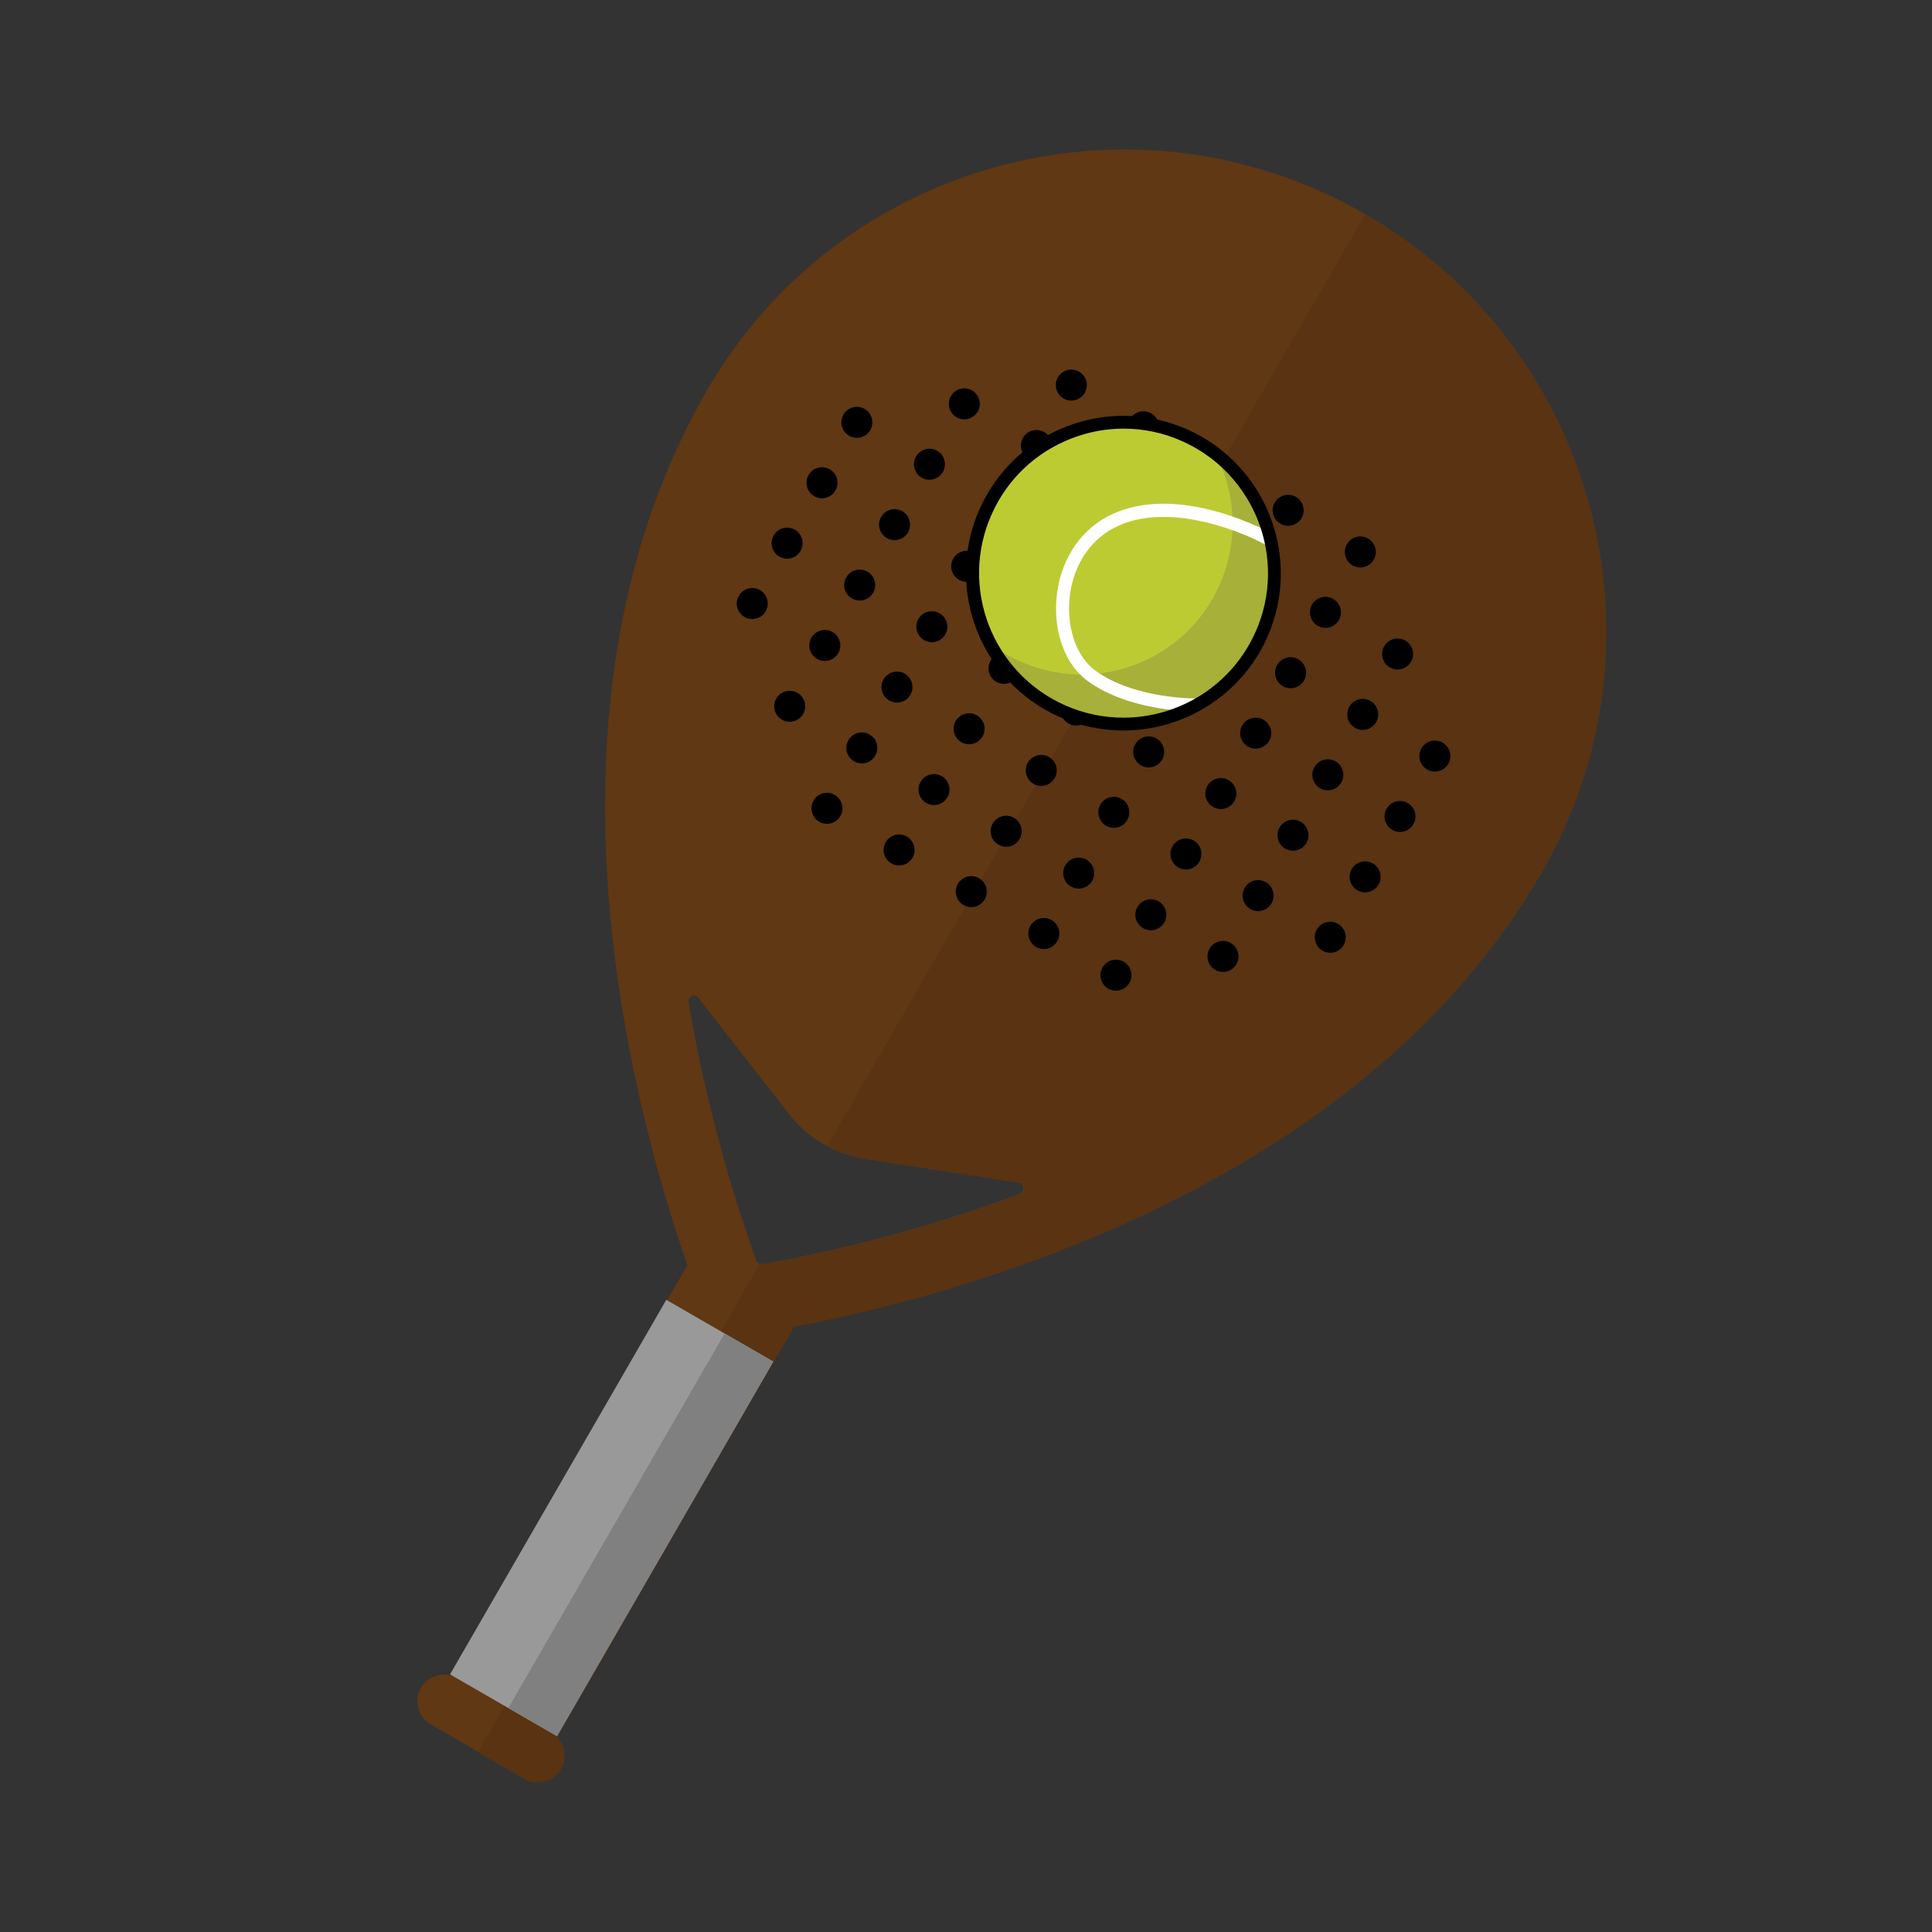 <?xml version="1.0" encoding="UTF-8" standalone="no"?><!-- Generator: Gravit.io --><svg xmlns="http://www.w3.org/2000/svg" xmlns:xlink="http://www.w3.org/1999/xlink" style="isolation:isolate" viewBox="694.5 402 100 100" width="100pt" height="100pt"><rect x="694.5" y="402" width="100" height="100" fill="#333333" stroke="none"/><defs><clipPath id="_clipPath_LSo4UJIvmeoT2wuKkbgm4TwsD0FF1Efl"><rect x="694.5" y="402" width="100" height="100"/></clipPath></defs><g clip-path="url(#_clipPath_LSo4UJIvmeoT2wuKkbgm4TwsD0FF1Efl)"><g><g><path d=" M 735.592 470.669 C 744.306 469.013 764.879 463.464 774.292 447.159 C 781.186 435.219 777.081 419.967 765.162 413.085 C 753.221 406.191 737.969 410.296 731.088 422.215 C 721.674 438.52 727.167 459.089 730.078 467.485 L 717.844 488.675 L 718.17 488.863 C 717.518 488.487 716.662 488.716 716.286 489.368 C 715.91 490.019 716.14 490.875 716.791 491.251 L 721.654 494.059 C 722.305 494.435 723.162 494.205 723.538 493.554 C 723.914 492.903 723.684 492.047 723.033 491.671 L 723.359 491.859 L 735.592 470.669 Z  M 730.142 453.888 C 730.142 453.888 730.142 453.888 730.142 453.888 C 730.09 453.626 730.371 453.441 730.588 453.566 L 735.343 459.67 C 736.323 460.93 737.734 461.745 739.303 461.985 L 747.327 463.231 C 747.544 463.356 747.524 463.692 747.293 463.79 C 747.293 463.79 747.293 463.79 747.293 463.79 C 741.858 465.834 736.931 466.897 733.99 467.428 C 733.831 467.452 733.701 467.377 733.643 467.227 C 732.632 464.415 731.111 459.629 730.142 453.888 Z " fill="rgb(96,56,19)"/><path d=" M 723.538 493.554 C 723.914 492.903 723.684 492.047 723.033 491.671 L 723.359 491.859 L 735.592 470.669 C 744.306 469.013 764.879 463.464 774.292 447.159 C 781.186 435.219 777.081 419.967 765.162 413.085 L 737.323 461.305 C 737.943 461.634 738.635 461.889 739.359 461.989 L 747.383 463.234 C 747.6 463.359 747.579 463.695 747.349 463.793 C 747.349 463.793 747.349 463.793 747.349 463.793 C 741.914 465.837 736.987 466.9 734.046 467.431 C 733.977 467.45 733.9 467.434 733.835 467.396 L 719.232 492.689 L 721.642 494.081 C 722.293 494.457 723.149 494.227 723.538 493.554 Z " fill="rgb(89,51,18)"/><g><path d=" M 749.257 421.531 C 749.478 421.148 749.969 421.016 750.353 421.238 C 750.736 421.459 750.868 421.95 750.646 422.334 C 750.425 422.717 749.934 422.849 749.55 422.627 C 749.167 422.406 749.035 421.915 749.257 421.531 Z " fill="rgb(0,0,0)"/><path d=" M 752.991 423.687 C 753.212 423.304 753.703 423.172 754.087 423.394 C 754.47 423.615 754.602 424.106 754.38 424.49 C 754.159 424.873 753.668 425.005 753.285 424.783 C 752.901 424.562 752.77 424.071 752.991 423.687 Z " fill="rgb(0,0,0)"/><path d=" M 756.725 425.843 C 756.947 425.46 757.438 425.328 757.821 425.55 C 758.204 425.771 758.336 426.262 758.115 426.646 C 757.893 427.029 757.402 427.161 757.019 426.939 C 756.635 426.718 756.504 426.227 756.725 425.843 Z " fill="rgb(0,0,0)"/><path d=" M 760.481 428.012 C 760.702 427.628 761.194 427.497 761.577 427.718 C 761.96 427.94 762.092 428.431 761.871 428.814 C 761.649 429.197 761.158 429.329 760.775 429.108 C 760.391 428.886 760.26 428.395 760.481 428.012 Z " fill="rgb(0,0,0)"/><path d=" M 764.215 430.168 C 764.437 429.784 764.928 429.653 765.311 429.874 C 765.695 430.096 765.826 430.587 765.605 430.97 C 765.383 431.353 764.892 431.485 764.509 431.264 C 764.126 431.042 763.994 430.551 764.215 430.168 Z " fill="rgb(0,0,0)"/><path d=" M 743.717 422.502 C 743.939 422.118 744.43 421.987 744.813 422.208 C 745.197 422.43 745.328 422.921 745.107 423.304 C 744.886 423.687 744.395 423.819 744.011 423.598 C 743.628 423.376 743.496 422.885 743.717 422.502 Z " fill="rgb(0,0,0)"/><path d=" M 747.452 424.658 C 747.673 424.274 748.164 424.143 748.548 424.364 C 748.931 424.585 749.063 425.077 748.841 425.46 C 748.62 425.843 748.129 425.975 747.745 425.754 C 747.362 425.532 747.23 425.041 747.452 424.658 Z " fill="rgb(0,0,0)"/><path d=" M 751.186 426.814 C 751.407 426.43 751.898 426.299 752.282 426.52 C 752.665 426.741 752.797 427.232 752.575 427.616 C 752.354 427.999 751.863 428.131 751.48 427.91 C 751.096 427.688 750.965 427.197 751.186 426.814 Z " fill="rgb(0,0,0)"/><path d=" M 754.92 428.97 C 755.142 428.586 755.633 428.455 756.016 428.676 C 756.399 428.897 756.531 429.388 756.31 429.772 C 756.088 430.155 755.597 430.287 755.214 430.066 C 754.83 429.844 754.699 429.353 754.92 428.97 Z " fill="rgb(0,0,0)"/><path d=" M 758.676 431.138 C 758.897 430.755 759.389 430.623 759.772 430.845 C 760.155 431.066 760.287 431.557 760.066 431.94 C 759.844 432.324 759.353 432.455 758.97 432.234 C 758.586 432.013 758.455 431.522 758.676 431.138 Z " fill="rgb(0,0,0)"/><path d=" M 762.41 433.294 C 762.632 432.911 763.123 432.779 763.506 433 C 763.89 433.222 764.021 433.713 763.8 434.096 C 763.578 434.48 763.087 434.611 762.704 434.39 C 762.321 434.169 762.189 433.678 762.41 433.294 Z " fill="rgb(0,0,0)"/><path d=" M 766.145 435.45 C 766.366 435.067 766.857 434.935 767.24 435.156 C 767.624 435.378 767.755 435.869 767.534 436.252 C 767.313 436.636 766.822 436.767 766.438 436.546 C 766.055 436.325 765.923 435.834 766.145 435.45 Z " fill="rgb(0,0,0)"/><path d=" M 738.157 423.46 C 738.378 423.076 738.869 422.945 739.252 423.166 C 739.636 423.387 739.767 423.878 739.546 424.262 C 739.325 424.645 738.834 424.777 738.45 424.555 C 738.067 424.334 737.935 423.843 738.157 423.46 Z " fill="rgb(0,0,0)"/><path d=" M 741.912 425.628 C 742.134 425.245 742.625 425.113 743.008 425.334 C 743.392 425.556 743.523 426.047 743.302 426.43 C 743.081 426.814 742.59 426.945 742.206 426.724 C 741.823 426.503 741.691 426.012 741.912 425.628 Z " fill="rgb(0,0,0)"/><path d=" M 745.647 427.784 C 745.868 427.401 746.359 427.269 746.743 427.49 C 747.126 427.712 747.258 428.203 747.036 428.586 C 746.815 428.97 746.324 429.101 745.94 428.88 C 745.557 428.659 745.425 428.168 745.647 427.784 Z " fill="rgb(0,0,0)"/><path d=" M 749.381 429.94 C 749.602 429.557 750.093 429.425 750.477 429.646 C 750.86 429.868 750.992 430.359 750.77 430.742 C 750.549 431.126 750.058 431.257 749.675 431.036 C 749.291 430.815 749.16 430.323 749.381 429.94 Z " fill="rgb(0,0,0)"/><path d=" M 753.115 432.096 C 753.337 431.713 753.828 431.581 754.211 431.802 C 754.594 432.024 754.726 432.515 754.505 432.898 C 754.283 433.282 753.792 433.413 753.409 433.192 C 753.025 432.97 752.894 432.479 753.115 432.096 Z " fill="rgb(0,0,0)"/><path d=" M 756.871 434.265 C 757.092 433.881 757.584 433.749 757.967 433.971 C 758.35 434.192 758.482 434.683 758.261 435.067 C 758.039 435.45 757.548 435.582 757.165 435.36 C 756.781 435.139 756.65 434.648 756.871 434.265 Z " fill="rgb(0,0,0)"/><path d=" M 760.605 436.42 C 760.827 436.037 761.318 435.905 761.701 436.127 C 762.085 436.348 762.216 436.839 761.995 437.223 C 761.773 437.606 761.282 437.738 760.899 437.516 C 760.516 437.295 760.384 436.804 760.605 436.42 Z " fill="rgb(0,0,0)"/><path d=" M 764.34 438.576 C 764.561 438.193 765.052 438.061 765.435 438.283 C 765.819 438.504 765.95 438.995 765.729 439.379 C 765.508 439.762 765.017 439.894 764.633 439.672 C 764.25 439.451 764.118 438.96 764.34 438.576 Z " fill="rgb(0,0,0)"/><path d=" M 768.074 440.732 C 768.295 440.349 768.786 440.217 769.17 440.439 C 769.553 440.66 769.685 441.151 769.463 441.535 C 769.242 441.918 768.751 442.05 768.367 441.828 C 767.984 441.607 767.852 441.116 768.074 440.732 Z " fill="rgb(0,0,0)"/><path d=" M 736.352 426.586 C 736.573 426.203 737.064 426.071 737.447 426.292 C 737.831 426.514 737.962 427.005 737.741 427.388 C 737.52 427.772 737.029 427.903 736.645 427.682 C 736.262 427.46 736.13 426.969 736.352 426.586 Z " fill="rgb(0,0,0)"/><path d=" M 740.107 428.754 C 740.329 428.371 740.82 428.239 741.203 428.461 C 741.587 428.682 741.718 429.173 741.497 429.557 C 741.276 429.94 740.785 430.072 740.401 429.85 C 740.018 429.629 739.886 429.138 740.107 428.754 Z " fill="rgb(0,0,0)"/><path d=" M 743.842 430.91 C 744.063 430.527 744.554 430.395 744.938 430.617 C 745.321 430.838 745.453 431.329 745.231 431.713 C 745.01 432.096 744.519 432.228 744.135 432.006 C 743.752 431.785 743.62 431.294 743.842 430.91 Z " fill="rgb(0,0,0)"/><path d=" M 747.576 433.066 C 747.797 432.683 748.288 432.551 748.672 432.773 C 749.055 432.994 749.187 433.485 748.965 433.869 C 748.744 434.252 748.253 434.384 747.87 434.162 C 747.486 433.941 747.355 433.45 747.576 433.066 Z " fill="rgb(0,0,0)"/><path d=" M 751.31 435.222 C 751.532 434.839 752.023 434.707 752.406 434.929 C 752.789 435.15 752.921 435.641 752.7 436.025 C 752.478 436.408 751.987 436.54 751.604 436.318 C 751.22 436.097 751.089 435.606 751.31 435.222 Z " fill="rgb(0,0,0)"/><path d=" M 755.066 437.391 C 755.287 437.007 755.779 436.876 756.162 437.097 C 756.545 437.319 756.677 437.81 756.456 438.193 C 756.234 438.577 755.743 438.708 755.36 438.487 C 754.976 438.265 754.845 437.774 755.066 437.391 Z " fill="rgb(0,0,0)"/><path d=" M 758.8 439.547 C 759.022 439.163 759.513 439.032 759.896 439.253 C 760.28 439.475 760.411 439.966 760.19 440.349 C 759.968 440.732 759.477 440.864 759.094 440.643 C 758.711 440.421 758.579 439.93 758.8 439.547 Z " fill="rgb(0,0,0)"/><path d=" M 762.535 441.703 C 762.756 441.319 763.247 441.188 763.63 441.409 C 764.014 441.631 764.145 442.122 763.924 442.505 C 763.703 442.888 763.212 443.02 762.828 442.799 C 762.445 442.577 762.313 442.086 762.535 441.703 Z " fill="rgb(0,0,0)"/><path d=" M 766.269 443.859 C 766.49 443.475 766.981 443.344 767.365 443.565 C 767.748 443.786 767.88 444.278 767.658 444.661 C 767.437 445.044 766.946 445.176 766.562 444.955 C 766.179 444.733 766.047 444.242 766.269 443.859 Z " fill="rgb(0,0,0)"/><path d=" M 734.547 429.712 C 734.768 429.329 735.259 429.197 735.642 429.419 C 736.026 429.64 736.157 430.131 735.936 430.515 C 735.715 430.898 735.224 431.03 734.84 430.808 C 734.457 430.587 734.325 430.096 734.547 429.712 Z " fill="rgb(0,0,0)"/><path d=" M 738.302 431.881 C 738.524 431.497 739.015 431.366 739.398 431.587 C 739.782 431.809 739.913 432.3 739.692 432.683 C 739.471 433.066 738.98 433.198 738.596 432.977 C 738.213 432.755 738.081 432.264 738.302 431.881 Z " fill="rgb(0,0,0)"/><path d=" M 742.037 434.037 C 742.258 433.653 742.749 433.522 743.133 433.743 C 743.516 433.965 743.648 434.456 743.426 434.839 C 743.205 435.222 742.714 435.354 742.33 435.133 C 741.947 434.911 741.815 434.42 742.037 434.037 Z " fill="rgb(0,0,0)"/><path d=" M 745.771 436.193 C 745.992 435.809 746.483 435.678 746.867 435.899 C 747.25 436.12 747.382 436.612 747.16 436.995 C 746.939 437.378 746.448 437.51 746.065 437.289 C 745.681 437.067 745.55 436.576 745.771 436.193 Z " fill="rgb(0,0,0)"/><path d=" M 749.505 438.349 C 749.727 437.965 750.218 437.834 750.601 438.055 C 750.984 438.276 751.116 438.767 750.895 439.151 C 750.673 439.534 750.182 439.666 749.799 439.445 C 749.415 439.223 749.284 438.732 749.505 438.349 Z " fill="rgb(0,0,0)"/><path d=" M 753.261 440.517 C 753.483 440.134 753.974 440.002 754.357 440.224 C 754.74 440.445 754.872 440.936 754.651 441.319 C 754.429 441.703 753.938 441.834 753.555 441.613 C 753.171 441.392 753.04 440.901 753.261 440.517 Z " fill="rgb(0,0,0)"/><path d=" M 756.995 442.673 C 757.217 442.29 757.708 442.158 758.091 442.38 C 758.475 442.601 758.606 443.092 758.385 443.475 C 758.163 443.859 757.672 443.99 757.289 443.769 C 756.906 443.548 756.774 443.057 756.995 442.673 Z " fill="rgb(0,0,0)"/><path d=" M 760.73 444.829 C 760.951 444.446 761.442 444.314 761.825 444.535 C 762.209 444.757 762.34 445.248 762.119 445.631 C 761.898 446.015 761.407 446.146 761.023 445.925 C 760.64 445.704 760.508 445.213 760.73 444.829 Z " fill="rgb(0,0,0)"/><path d=" M 764.464 446.985 C 764.685 446.602 765.176 446.47 765.56 446.691 C 765.943 446.913 766.075 447.404 765.853 447.787 C 765.632 448.171 765.141 448.302 764.757 448.081 C 764.374 447.86 764.242 447.369 764.464 446.985 Z " fill="rgb(0,0,0)"/><path d=" M 732.742 432.839 C 732.963 432.455 733.454 432.324 733.837 432.545 C 734.221 432.766 734.352 433.257 734.131 433.641 C 733.91 434.024 733.419 434.156 733.035 433.934 C 732.652 433.713 732.52 433.222 732.742 432.839 Z " fill="rgb(0,0,0)"/><path d=" M 736.497 435.007 C 736.719 434.624 737.21 434.492 737.593 434.714 C 737.977 434.935 738.108 435.426 737.887 435.809 C 737.666 436.193 737.175 436.324 736.791 436.103 C 736.408 435.882 736.276 435.391 736.497 435.007 Z " fill="rgb(0,0,0)"/><path d=" M 740.232 437.163 C 740.453 436.78 740.944 436.648 741.328 436.869 C 741.711 437.091 741.843 437.582 741.621 437.965 C 741.4 438.349 740.909 438.48 740.525 438.259 C 740.142 438.038 740.01 437.547 740.232 437.163 Z " fill="rgb(0,0,0)"/><path d=" M 743.966 439.319 C 744.187 438.936 744.678 438.804 745.062 439.025 C 745.445 439.247 745.577 439.738 745.355 440.121 C 745.134 440.505 744.643 440.636 744.26 440.415 C 743.876 440.194 743.745 439.702 743.966 439.319 Z " fill="rgb(0,0,0)"/><path d=" M 747.7 441.475 C 747.922 441.092 748.413 440.96 748.796 441.181 C 749.179 441.403 749.311 441.894 749.09 442.277 C 748.868 442.661 748.377 442.792 747.994 442.571 C 747.61 442.349 747.479 441.858 747.7 441.475 Z " fill="rgb(0,0,0)"/><path d=" M 751.456 443.644 C 751.678 443.26 752.169 443.129 752.552 443.35 C 752.935 443.571 753.067 444.062 752.846 444.446 C 752.624 444.829 752.133 444.961 751.75 444.739 C 751.366 444.518 751.235 444.027 751.456 443.644 Z " fill="rgb(0,0,0)"/><path d=" M 755.19 445.799 C 755.412 445.416 755.903 445.284 756.286 445.506 C 756.67 445.727 756.801 446.218 756.58 446.602 C 756.358 446.985 755.867 447.117 755.484 446.895 C 755.101 446.674 754.969 446.183 755.19 445.799 Z " fill="rgb(0,0,0)"/><path d=" M 758.925 447.955 C 759.146 447.572 759.637 447.44 760.02 447.662 C 760.404 447.883 760.535 448.374 760.314 448.758 C 760.093 449.141 759.602 449.273 759.218 449.051 C 758.835 448.83 758.703 448.339 758.925 447.955 Z " fill="rgb(0,0,0)"/><path d=" M 762.659 450.111 C 762.88 449.728 763.371 449.596 763.755 449.818 C 764.138 450.039 764.27 450.53 764.048 450.914 C 763.827 451.297 763.336 451.429 762.952 451.207 C 762.569 450.986 762.437 450.495 762.659 450.111 Z " fill="rgb(0,0,0)"/><path d=" M 734.68 438.155 C 734.901 437.772 735.392 437.64 735.776 437.862 C 736.159 438.083 736.291 438.574 736.069 438.957 C 735.848 439.341 735.357 439.472 734.974 439.251 C 734.59 439.03 734.459 438.539 734.68 438.155 Z " fill="rgb(0,0,0)"/><path d=" M 738.414 440.311 C 738.636 439.928 739.127 439.796 739.51 440.018 C 739.893 440.239 740.025 440.73 739.804 441.113 C 739.582 441.497 739.091 441.628 738.708 441.407 C 738.324 441.186 738.193 440.695 738.414 440.311 Z " fill="rgb(0,0,0)"/><path d=" M 742.148 442.467 C 742.37 442.084 742.861 441.952 743.244 442.173 C 743.628 442.395 743.759 442.886 743.538 443.269 C 743.317 443.653 742.825 443.784 742.442 443.563 C 742.059 443.342 741.927 442.851 742.148 442.467 Z " fill="rgb(0,0,0)"/><path d=" M 745.883 444.623 C 746.104 444.24 746.595 444.108 746.979 444.329 C 747.362 444.551 747.494 445.042 747.272 445.425 C 747.051 445.809 746.56 445.94 746.176 445.719 C 745.793 445.498 745.661 445.007 745.883 444.623 Z " fill="rgb(0,0,0)"/><path d=" M 749.639 446.792 C 749.86 446.408 750.351 446.277 750.734 446.498 C 751.118 446.719 751.249 447.21 751.028 447.594 C 750.807 447.977 750.316 448.109 749.932 447.887 C 749.549 447.666 749.417 447.175 749.639 446.792 Z " fill="rgb(0,0,0)"/><path d=" M 753.373 448.948 C 753.594 448.564 754.085 448.433 754.469 448.654 C 754.852 448.875 754.984 449.366 754.762 449.75 C 754.541 450.133 754.05 450.265 753.666 450.043 C 753.283 449.822 753.151 449.331 753.373 448.948 Z " fill="rgb(0,0,0)"/><path d=" M 757.107 451.103 C 757.328 450.72 757.819 450.588 758.203 450.81 C 758.586 451.031 758.718 451.522 758.497 451.906 C 758.275 452.289 757.784 452.421 757.401 452.199 C 757.017 451.978 756.886 451.487 757.107 451.103 Z " fill="rgb(0,0,0)"/><path d=" M 736.609 443.437 C 736.831 443.054 737.322 442.922 737.705 443.144 C 738.088 443.365 738.22 443.856 737.999 444.24 C 737.777 444.623 737.286 444.755 736.903 444.533 C 736.519 444.312 736.388 443.821 736.609 443.437 Z " fill="rgb(0,0,0)"/><path d=" M 740.343 445.593 C 740.565 445.21 741.056 445.078 741.439 445.3 C 741.823 445.521 741.954 446.012 741.733 446.396 C 741.512 446.779 741.02 446.911 740.637 446.689 C 740.254 446.468 740.122 445.977 740.343 445.593 Z " fill="rgb(0,0,0)"/><path d=" M 744.078 447.749 C 744.299 447.366 744.79 447.234 745.174 447.456 C 745.557 447.677 745.689 448.168 745.467 448.552 C 745.246 448.935 744.755 449.067 744.371 448.845 C 743.988 448.624 743.856 448.133 744.078 447.749 Z " fill="rgb(0,0,0)"/><path d=" M 747.834 449.918 C 748.055 449.534 748.546 449.403 748.929 449.624 C 749.313 449.846 749.444 450.337 749.223 450.72 C 749.002 451.104 748.511 451.235 748.127 451.014 C 747.744 450.792 747.612 450.301 747.834 449.918 Z " fill="rgb(0,0,0)"/><path d=" M 751.568 452.074 C 751.789 451.69 752.28 451.559 752.664 451.78 C 753.047 452.002 753.179 452.493 752.957 452.876 C 752.736 453.26 752.245 453.391 751.861 453.17 C 751.478 452.948 751.346 452.457 751.568 452.074 Z " fill="rgb(0,0,0)"/></g><rect x="722.971" y="469.394" width="6.393" height="22.387" transform="matrix(0.866,0.5,-0.5,0.866,337.591,-298.702)" fill="rgb(153,153,153)"/><rect x="726.223" y="470.265" width="2.908" height="22.387" transform="matrix(0.866,0.5,-0.5,0.866,338.229,-299.34)" fill="rgb(128,128,128)"/></g><g><g><g><circle vector-effect="non-scaling-stroke" cx="752.651" cy="431.666" r="7.809" fill="rgb(167,176,56)"/></g></g><g><g><path d=" M 757.629 432.268 C 758.634 429.998 758.47 427.502 757.403 425.464 C 756.925 425.095 756.398 424.78 755.817 424.521 C 751.871 422.77 747.256 424.548 745.506 428.493 C 744.5 430.763 744.665 433.259 745.731 435.297 C 746.21 435.666 746.736 435.981 747.318 436.24 C 751.263 437.991 755.878 436.213 757.629 432.268 Z " fill="rgb(188,203,50)"/></g></g><g><g><g><path d=" M 756.398 438.825 C 755.933 438.825 752.87 438.763 750.791 437.245 C 749.663 436.418 749.047 434.811 749.177 433.04 C 749.321 431.139 750.312 429.526 751.844 428.726 C 755.468 426.825 760.446 429.669 760.494 429.704 L 760.145 430.278 C 759.188 429.697 755.017 427.823 752.152 429.327 C 750.832 430.018 749.971 431.427 749.848 433.095 C 749.738 434.613 750.258 436.028 751.188 436.705 C 753.212 438.189 756.412 438.155 756.439 438.155 L 756.453 438.825 C 756.446 438.825 756.425 438.825 756.398 438.825 Z " fill="rgb(255,255,255)"/></g></g></g><g><g><path d=" M 752.637 439.81 C 751.536 439.81 750.415 439.584 749.342 439.112 C 745.239 437.287 743.379 432.466 745.198 428.363 L 745.198 428.363 C 746.08 426.374 747.687 424.849 749.718 424.069 C 751.748 423.29 753.964 423.344 755.954 424.227 C 760.056 426.052 761.916 430.873 760.097 434.975 C 758.75 438.004 755.762 439.81 752.637 439.81 Z  M 752.651 424.186 C 751.742 424.186 750.832 424.356 749.964 424.692 C 748.104 425.409 746.627 426.811 745.82 428.637 C 744.145 432.404 745.854 436.828 749.622 438.504 C 750.606 438.941 751.632 439.146 752.644 439.146 C 755.509 439.146 758.251 437.492 759.489 434.702 C 761.164 430.934 759.454 426.51 755.687 424.835 C 754.716 424.397 753.683 424.186 752.651 424.186 Z " fill="rgb(0,0,0)"/></g></g></g><rect x="694.5" y="402" width="100" height="100" transform="matrix(1,0,0,1,0,0)" fill="none"/></g></g></svg>